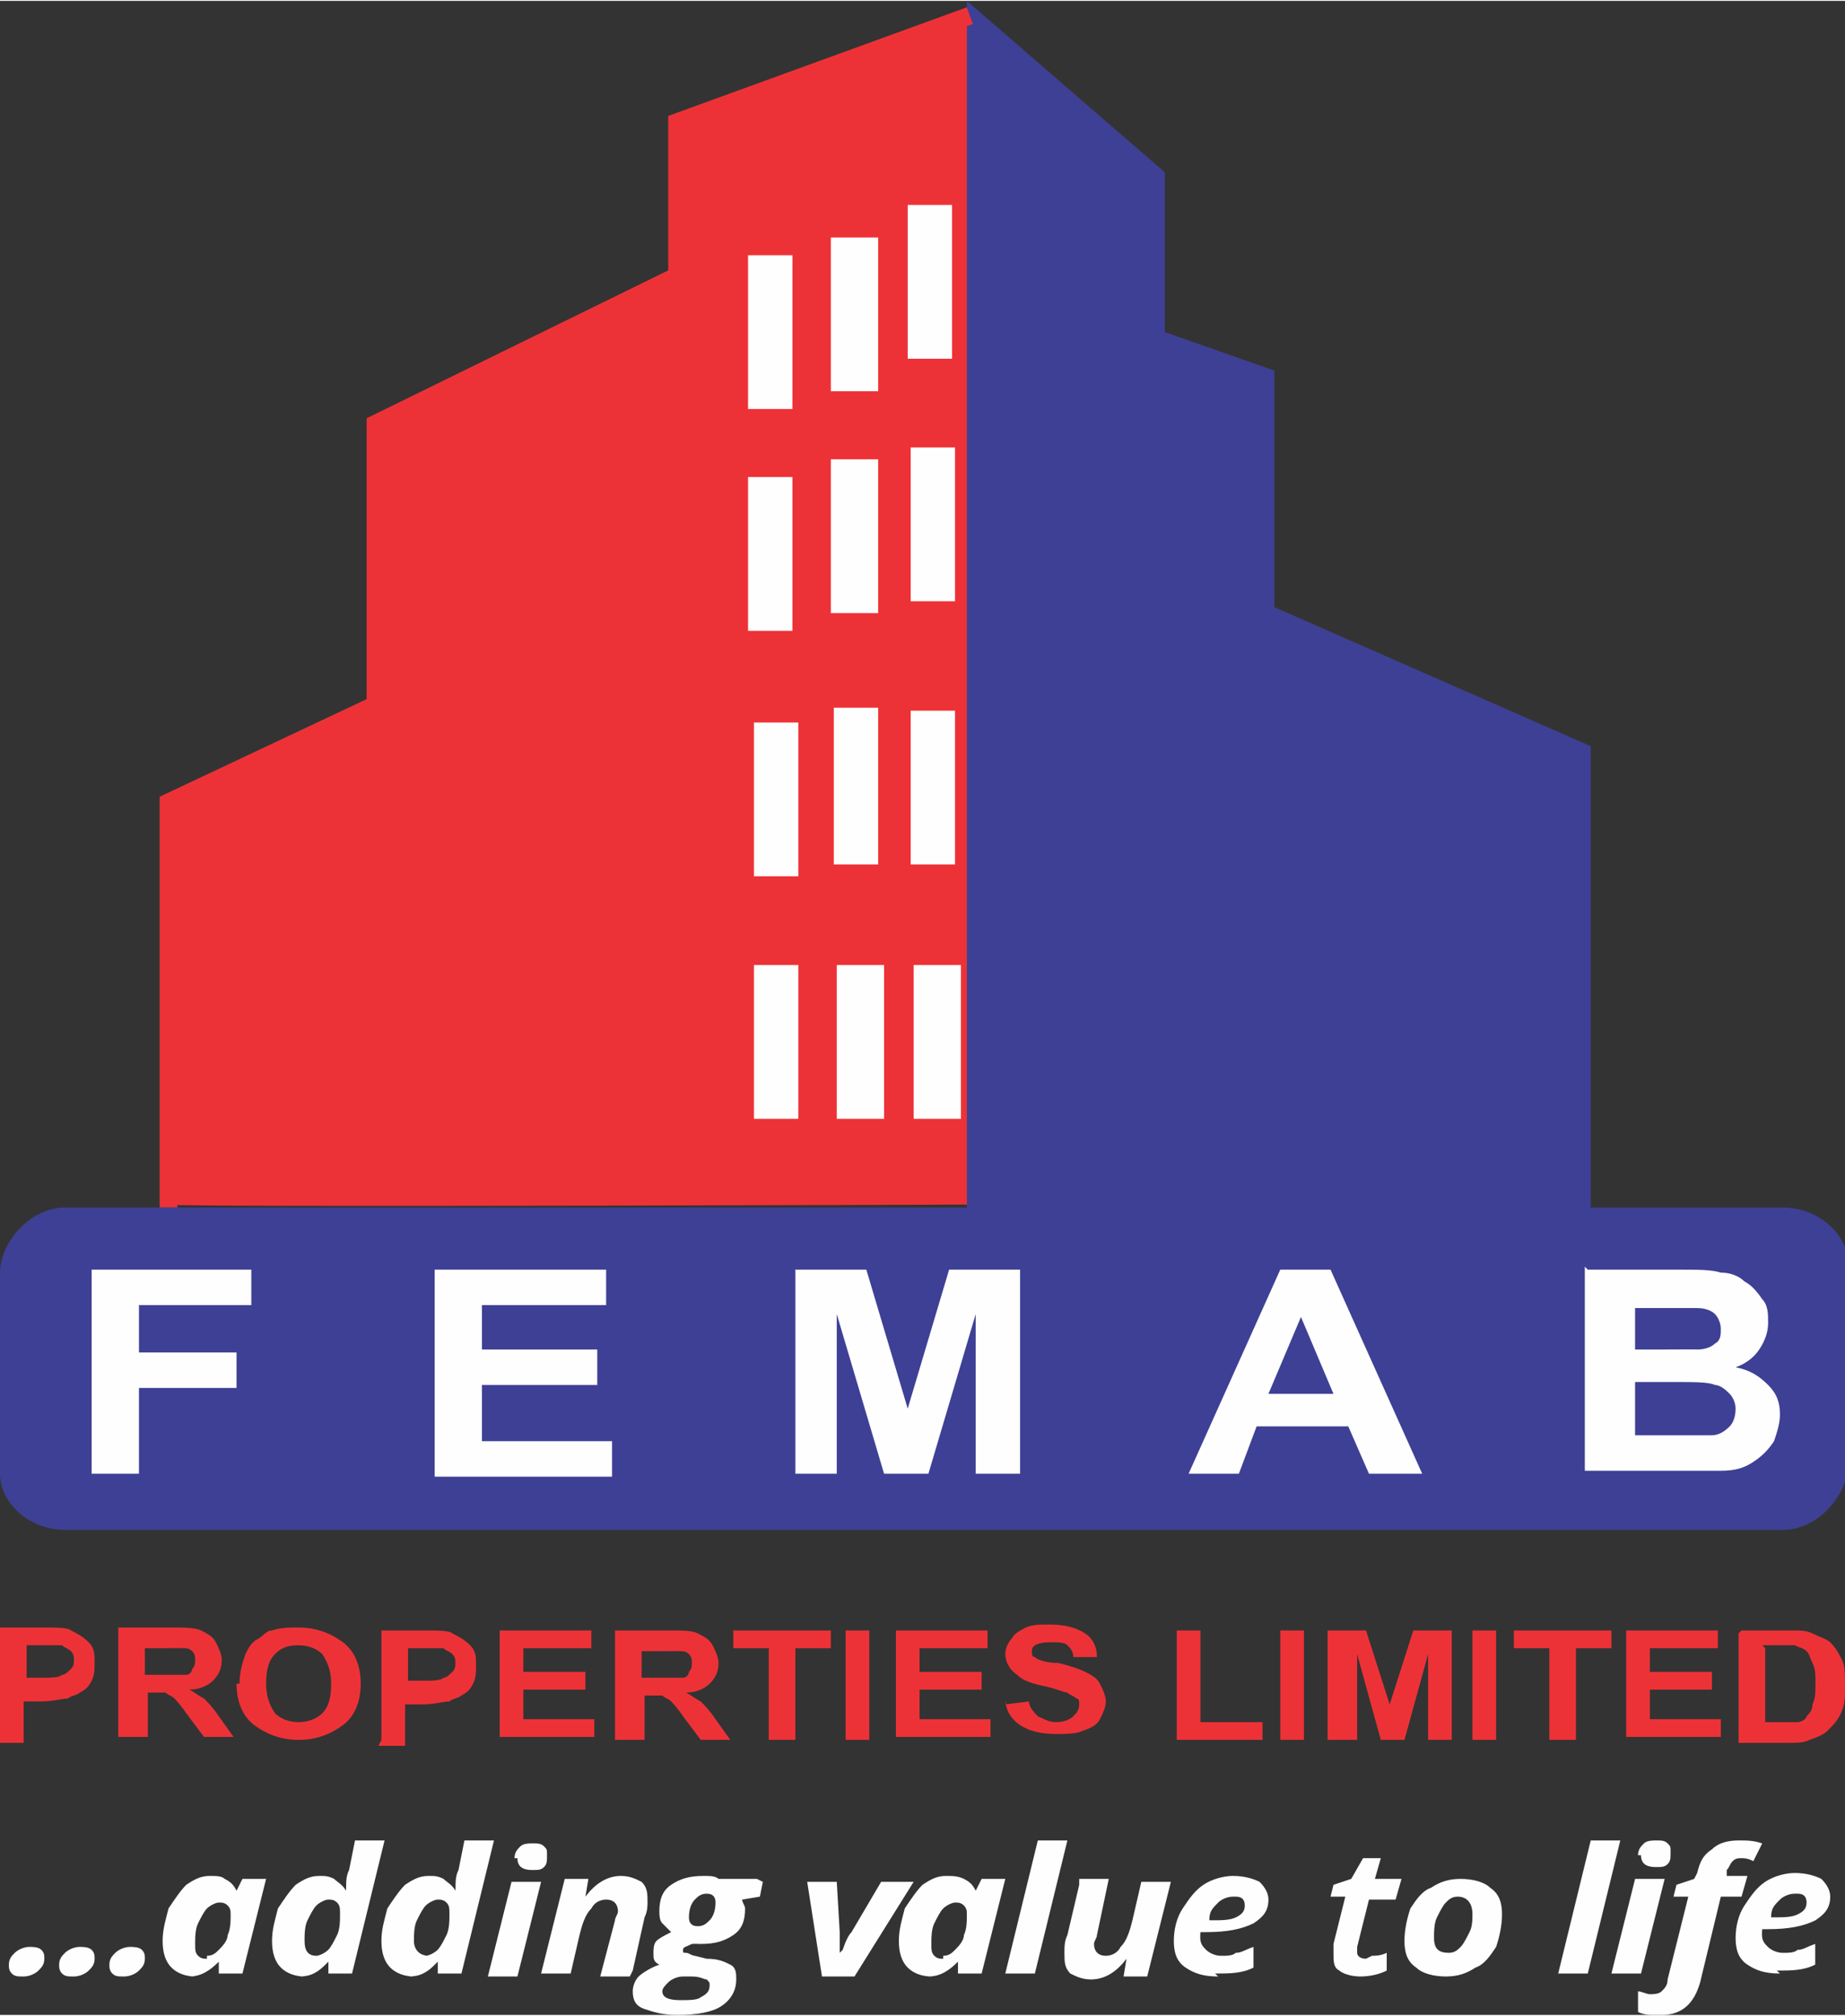 <?xml version="1.0" encoding="UTF-8"?>
<!DOCTYPE svg PUBLIC "-//W3C//DTD SVG 1.1//EN" "http://www.w3.org/Graphics/SVG/1.1/DTD/svg11.dtd">
<!-- Creator: CorelDRAW -->
<svg xmlns="http://www.w3.org/2000/svg" xml:space="preserve" width="1.506in" height="1.645in" style="shape-rendering:geometricPrecision; text-rendering:geometricPrecision; image-rendering:optimizeQuality; fill-rule:evenodd; clip-rule:evenodd"
viewBox="0 0 0.624 0.681"
 xmlns:xlink="http://www.w3.org/1999/xlink">
 <rect x="0" y="0" width="0.624" height="0.681" fill="#333333" stroke="none"/>
 <defs>
  <style type="text/css">
   <![CDATA[
    .str0 {stroke:#ED3237;stroke-width:0.006}
    .fil4 {fill:none}
    .fil3 {fill:#3E4095}
    .fil1 {fill:#ED3237}
    .fil2 {fill:#FEFEFE}
    .fil6 {fill:#ED3237;fill-rule:nonzero}
    .fil5 {fill:#FEFEFE;fill-rule:nonzero}
    .fil0 {fill:#FEFEFE;fill-rule:nonzero}
   ]]>
  </style>
 </defs>
 <g id="Layer_x0020_1">
  <g id="_243820264">
   <path id="_243822688" class="fil0" d="M0.003 0.664c0,-0.002 0.001,-0.003 0.002,-0.004 0.001,-0.001 0.003,-0.002 0.005,-0.002 0.001,0 0.003,0 0.004,0.001 0.001,0.001 0.001,0.002 0.001,0.003 0,0.002 -0.001,0.003 -0.002,0.004 -0.001,0.001 -0.003,0.002 -0.005,0.002 -0.002,0 -0.003,-0 -0.004,-0.001 -0.001,-0.001 -0.001,-0.002 -0.001,-0.003zm0.017 0c0,-0.002 0.001,-0.003 0.002,-0.004 0.001,-0.001 0.003,-0.002 0.005,-0.002 0.001,0 0.003,0 0.004,0.001 0.001,0.001 0.001,0.002 0.001,0.003 0,0.002 -0.001,0.003 -0.002,0.004 -0.001,0.001 -0.003,0.002 -0.005,0.002 -0.002,0 -0.003,-0 -0.004,-0.001 -0.001,-0.001 -0.001,-0.002 -0.001,-0.003zm0.017 0c0,-0.002 0.001,-0.003 0.002,-0.004 0.001,-0.001 0.003,-0.002 0.005,-0.002 0.001,0 0.003,0 0.004,0.001 0.001,0.001 0.001,0.002 0.001,0.003 0,0.002 -0.001,0.003 -0.002,0.004 -0.001,0.001 -0.003,0.002 -0.005,0.002 -0.002,0 -0.003,-0 -0.004,-0.001 -0.001,-0.001 -0.001,-0.002 -0.001,-0.003zm0.029 0.004c-0.003,0 -0.006,-0.001 -0.008,-0.003 -0.002,-0.002 -0.003,-0.005 -0.003,-0.009 0,-0.004 0.001,-0.007 0.002,-0.011 0.002,-0.003 0.004,-0.006 0.006,-0.008 0.003,-0.002 0.005,-0.003 0.008,-0.003 0.002,0 0.004,0 0.005,0.001 0.002,0.001 0.003,0.002 0.004,0.004l0 0 0.002 -0.004 0.008 0 -0.008 0.032 -0.008 0 0 -0.004 -0 0c-0.003,0.003 -0.006,0.005 -0.01,0.005zm0.004 -0.007c0.002,0 0.003,-0.001 0.004,-0.002 0.001,-0.001 0.003,-0.003 0.003,-0.005 0.001,-0.002 0.001,-0.005 0.001,-0.007 0,-0.001 -0,-0.002 -0.001,-0.003 -0.001,-0.001 -0.002,-0.001 -0.003,-0.001 -0.001,0 -0.003,0.001 -0.004,0.002 -0.001,0.001 -0.002,0.003 -0.003,0.005 -0.001,0.002 -0.001,0.005 -0.001,0.007 0,0.002 0,0.003 0.001,0.004 0.001,0.001 0.002,0.001 0.003,0.001zm0.033 0.007c-0.003,0 -0.006,-0.001 -0.008,-0.003 -0.002,-0.002 -0.003,-0.005 -0.003,-0.009 0,-0.004 0.001,-0.007 0.002,-0.011 0.002,-0.003 0.004,-0.006 0.006,-0.008 0.003,-0.002 0.005,-0.003 0.008,-0.003 0.002,0 0.003,0 0.005,0.001 0.001,0.001 0.003,0.002 0.004,0.004l0 0 6.1971e-005 -0.001c0,-0.002 0,-0.004 0.001,-0.006l0.002 -0.01 0.01 0 -0.011 0.045 -0.008 0 0 -0.004 -0 0c-0.002,0.002 -0.003,0.003 -0.005,0.004 -0.002,0.001 -0.004,0.001 -0.006,0.001zm0.004 -0.007c0.001,0 0.003,-0.001 0.004,-0.002 0.001,-0.001 0.002,-0.003 0.003,-0.005 0.001,-0.002 0.001,-0.005 0.001,-0.007 0,-0.002 -0,-0.003 -0.001,-0.004 -0.001,-0.001 -0.002,-0.001 -0.003,-0.001 -0.001,0 -0.003,0.001 -0.004,0.002 -0.001,0.001 -0.002,0.003 -0.003,0.005 -0.001,0.002 -0.001,0.005 -0.001,0.007 0,0.003 0.001,0.005 0.004,0.005zm0.033 0.007c-0.003,0 -0.006,-0.001 -0.008,-0.003 -0.002,-0.002 -0.003,-0.005 -0.003,-0.009 0,-0.004 0.001,-0.007 0.002,-0.011 0.002,-0.003 0.004,-0.006 0.006,-0.008 0.003,-0.002 0.005,-0.003 0.008,-0.003 0.002,0 0.003,0 0.005,0.001 0.001,0.001 0.003,0.002 0.004,0.004l0 0 6.84943e-005 -0.001c0,-0.002 0,-0.004 0.001,-0.006l0.002 -0.01 0.01 0 -0.011 0.045 -0.008 0 0 -0.004 -0 0c-0.002,0.002 -0.003,0.003 -0.005,0.004 -0.002,0.001 -0.004,0.001 -0.006,0.001zm0.004 -0.007c0.001,0 0.003,-0.001 0.004,-0.002 0.001,-0.001 0.002,-0.003 0.003,-0.005 0.001,-0.002 0.001,-0.005 0.001,-0.007 0,-0.002 -0,-0.003 -0.001,-0.004 -0.001,-0.001 -0.002,-0.001 -0.003,-0.001 -0.001,0 -0.003,0.001 -0.004,0.002 -0.001,0.001 -0.002,0.003 -0.003,0.005 -0.001,0.002 -0.001,0.005 -0.001,0.007 0,0.003 0.002,0.005 0.005,0.005zm0.03 -0.033c0,-0.002 0.001,-0.003 0.002,-0.004 0.001,-0.001 0.003,-0.001 0.004,-0.001 0.002,0 0.003,0 0.004,0.001 0.001,0.001 0.001,0.001 0.001,0.003 0,0.002 -0,0.003 -0.001,0.004 -0.001,0.001 -0.002,0.001 -0.004,0.001 -0.003,0 -0.005,-0.001 -0.005,-0.004zm0.001 0.04l-0.01 0 0.008 -0.032 0.01 0 -0.008 0.032zm0.038 0l-0.01 0 0.005 -0.019c0,-0.001 0.001,-0.002 0.001,-0.003 0,-0.002 -0.001,-0.004 -0.004,-0.004 -0.002,0 -0.004,0.001 -0.005,0.003 -0.002,0.002 -0.003,0.005 -0.004,0.009l-0.003 0.013 -0.01 0 0.008 -0.032 0.008 0 -0.001 0.006 0 0c0.003,-0.004 0.007,-0.007 0.012,-0.007 0.003,0 0.005,0.001 0.007,0.002 0.002,0.002 0.002,0.004 0.002,0.007 0,0.001 -0,0.003 -0.001,0.005l-0.004 0.018zm0.045 -0.032l-0.001 0.005 -0.006 0.001c0,0.001 0.001,0.002 0.001,0.003 0,0.004 -0.001,0.007 -0.004,0.009 -0.003,0.002 -0.006,0.003 -0.011,0.003 -0.001,0 -0.002,-9.45873e-005 -0.003,-0 -0.002,0.001 -0.003,0.001 -0.003,0.002 0,0.001 0,0.001 0.001,0.001 0.001,0 0.002,0.001 0.003,0.001l0.004 0.001c0.004,0 0.006,0.001 0.008,0.002 0.002,0.001 0.002,0.003 0.002,0.005 0,0.004 -0.002,0.007 -0.005,0.009 -0.003,0.002 -0.008,0.003 -0.015,0.003 -0.005,0 -0.008,-0.001 -0.011,-0.002 -0.003,-0.001 -0.004,-0.003 -0.004,-0.006 0,-0.002 0.001,-0.004 0.002,-0.005 0.001,-0.001 0.004,-0.003 0.007,-0.004 -0.002,-0.001 -0.002,-0.002 -0.002,-0.004 0,-0.001 0,-0.003 0.001,-0.004 0.001,-0.001 0.003,-0.002 0.005,-0.003 -0.001,-0.001 -0.002,-0.002 -0.003,-0.003 -0.001,-0.001 -0.001,-0.003 -0.001,-0.004 0,-0.004 0.001,-0.007 0.004,-0.009 0.003,-0.002 0.006,-0.003 0.011,-0.003 0.002,0 0.004,0 0.005,0.001l0.013 0zm-0.027 0.032c-0.002,0 -0.004,0.001 -0.005,0.002 -0.001,0.001 -0.002,0.002 -0.002,0.003 0,0.002 0.002,0.003 0.006,0.003 0.003,0 0.006,-0 0.007,-0.001 0.002,-0.001 0.003,-0.002 0.003,-0.004 0,-0.001 -0,-0.001 -0.001,-0.002 -0.001,-0 -0.002,-0.001 -0.005,-0.001l-0.004 -0zm0.008 -0.028c-0.002,0 -0.003,0.001 -0.004,0.002 -0.001,0.001 -0.002,0.003 -0.002,0.006 0,0.002 0.001,0.003 0.003,0.003 0.002,0 0.003,-0.001 0.004,-0.002 0.001,-0.001 0.002,-0.003 0.002,-0.006 0,-0.002 -0.001,-0.003 -0.003,-0.003zm0.046 0.019c0.001,-0.003 0.002,-0.005 0.003,-0.006l0.01 -0.017 0.011 0 -0.02 0.032 -0.011 0 -0.005 -0.032 0.01 0 0.001 0.017c0,0.003 0,0.005 0,0.007l0 0zm0.03 0.009c-0.003,0 -0.006,-0.001 -0.008,-0.003 -0.002,-0.002 -0.003,-0.005 -0.003,-0.009 0,-0.004 0.001,-0.007 0.002,-0.011 0.002,-0.003 0.004,-0.006 0.006,-0.008 0.003,-0.002 0.005,-0.003 0.008,-0.003 0.002,0 0.004,0 0.006,0.001 0.002,0.001 0.003,0.002 0.004,0.004l0 0 0.002 -0.004 0.008 0 -0.008 0.032 -0.008 0 0 -0.004 -0 0c-0.003,0.003 -0.006,0.005 -0.01,0.005zm0.004 -0.007c0.002,0 0.003,-0.001 0.004,-0.002 0.001,-0.001 0.003,-0.003 0.003,-0.005 0.001,-0.002 0.001,-0.005 0.001,-0.007 0,-0.001 -0,-0.002 -0.001,-0.003 -0.001,-0.001 -0.002,-0.001 -0.003,-0.001 -0.001,0 -0.003,0.001 -0.004,0.002 -0.001,0.001 -0.002,0.003 -0.003,0.005 -0.001,0.002 -0.001,0.005 -0.001,0.007 0,0.002 0,0.003 0.001,0.004 0.001,0.001 0.002,0.001 0.003,0.001zm0.031 0.006l-0.01 0 0.011 -0.045 0.01 0 -0.011 0.045zm0.015 -0.032l0.01 0 -0.004 0.019c-0,0.001 -0.001,0.002 -0.001,0.003 0,0.002 0.001,0.004 0.004,0.004 0.002,0 0.004,-0.001 0.005,-0.003 0.002,-0.002 0.003,-0.005 0.004,-0.009l0.003 -0.013 0.01 0 -0.008 0.032 -0.008 0 0.001 -0.006 -0 0c-0.003,0.004 -0.007,0.007 -0.012,0.007 -0.003,0 -0.005,-0.001 -0.007,-0.002 -0.002,-0.002 -0.002,-0.004 -0.002,-0.007 0,-0.002 0,-0.004 0.001,-0.006l0.004 -0.017zm0.052 0.006c-0.002,0 -0.004,0.001 -0.005,0.002 -0.002,0.002 -0.003,0.003 -0.003,0.006l0.001 0c0.003,0 0.006,-0 0.008,-0.001 0.002,-0.001 0.003,-0.002 0.003,-0.004 0,-0.002 -0.001,-0.003 -0.003,-0.003zm-0.005 0.027c-0.005,0 -0.008,-0.001 -0.011,-0.003 -0.003,-0.002 -0.004,-0.005 -0.004,-0.009 0,-0.004 0.001,-0.008 0.003,-0.011 0.002,-0.003 0.004,-0.006 0.007,-0.008 0.003,-0.002 0.007,-0.003 0.01,-0.003 0.004,0 0.007,0.001 0.009,0.002 0.002,0.002 0.003,0.004 0.003,0.006 0,0.004 -0.002,0.006 -0.005,0.008 -0.004,0.002 -0.009,0.003 -0.016,0.003l-0.002 0 -6.03402e-005 0.001 0 0.001c0,0.002 0.001,0.003 0.002,0.004 0.001,0.001 0.003,0.002 0.005,0.002 0.002,0 0.004,-0 0.005,-0.001 0.002,-0 0.003,-0.001 0.006,-0.002l0 0.007c-0.004,0.002 -0.008,0.002 -0.013,0.002zm0.052 -0.007c0.001,0 0.003,-0 0.005,-0.001l0 0.006c-0.002,0.001 -0.005,0.002 -0.009,0.002 -0.003,0 -0.006,-0.001 -0.007,-0.002 -0.002,-0.001 -0.002,-0.003 -0.002,-0.006 0,-0.001 0,-0.002 0,-0.003l0.004 -0.016 -0.005 0 0.001 -0.004 0.006 -0.002 0.004 -0.007 0.006 0 -0.002 0.007 0.009 0 -0.002 0.007 -0.009 0 -0.004 0.016c-0,0.001 -0,0.001 -0,0.002 0,0.001 0.001,0.002 0.003,0.002zm0.034 -0.014c0,-0.004 -0.002,-0.006 -0.005,-0.006 -0.002,0 -0.003,0.001 -0.004,0.002 -0.001,0.001 -0.002,0.003 -0.003,0.005 -0.001,0.002 -0.001,0.005 -0.001,0.007 0,0.004 0.002,0.005 0.005,0.005 0.002,0 0.003,-0.001 0.004,-0.002 0.001,-0.001 0.002,-0.003 0.003,-0.005 0.001,-0.002 0.001,-0.004 0.001,-0.007zm0.01 0c0,0.004 -0.001,0.008 -0.002,0.011 -0.002,0.003 -0.004,0.006 -0.007,0.007 -0.003,0.002 -0.006,0.003 -0.01,0.003 -0.004,0 -0.008,-0.001 -0.01,-0.003 -0.003,-0.002 -0.004,-0.005 -0.004,-0.009 0,-0.004 0.001,-0.008 0.002,-0.011 0.002,-0.003 0.004,-0.006 0.007,-0.007 0.003,-0.002 0.006,-0.003 0.01,-0.003 0.004,0 0.008,0.001 0.01,0.003 0.003,0.002 0.004,0.005 0.004,0.009zm0.029 0.02l-0.01 0 0.011 -0.045 0.01 0 -0.011 0.045zm0.017 -0.04c0,-0.002 0.001,-0.003 0.002,-0.004 0.001,-0.001 0.003,-0.001 0.004,-0.001 0.002,0 0.003,0 0.004,0.001 0.001,0.001 0.001,0.001 0.001,0.003 0,0.002 -0,0.003 -0.001,0.004 -0.001,0.001 -0.002,0.001 -0.004,0.001 -0.003,0 -0.005,-0.001 -0.005,-0.004zm0.001 0.04l-0.01 0 0.008 -0.032 0.01 0 -0.008 0.032zm0.005 0.014c-0.002,0 -0.004,-0 -0.006,-0.001l0 -0.007c0.001,0 0.003,0.001 0.004,0.001 0.001,0 0.003,-0 0.004,-0.001 0.001,-0.001 0.002,-0.002 0.002,-0.004l0.007 -0.028 -0.005 0 0.001 -0.004 0.006 -0.002 0.001 -0.002c0.001,-0.004 0.002,-0.006 0.005,-0.008 0.002,-0.002 0.005,-0.003 0.009,-0.003 0.003,0 0.005,0 0.008,0.001l-0.003 0.006c-0.002,-0.001 -0.003,-0.001 -0.004,-0.001 -0.001,0 -0.002,0 -0.003,0.001 -0.001,0.001 -0.001,0.002 -0.002,0.003l-0 0.002 0.007 0 -0.002 0.007 -0.007 0 -0.007 0.029c-0.002,0.007 -0.006,0.011 -0.013,0.011zm0.047 -0.041c-0.002,0 -0.004,0.001 -0.005,0.002 -0.002,0.002 -0.003,0.003 -0.003,0.006l0.001 0c0.003,0 0.006,-0 0.008,-0.001 0.002,-0.001 0.003,-0.002 0.003,-0.004 0,-0.002 -0.001,-0.003 -0.003,-0.003zm-0.005 0.027c-0.005,0 -0.008,-0.001 -0.011,-0.003 -0.003,-0.002 -0.004,-0.005 -0.004,-0.009 0,-0.004 0.001,-0.008 0.003,-0.011 0.002,-0.003 0.004,-0.006 0.007,-0.008 0.003,-0.002 0.007,-0.003 0.01,-0.003 0.004,0 0.007,0.001 0.009,0.002 0.002,0.002 0.003,0.004 0.003,0.006 0,0.004 -0.002,0.006 -0.005,0.008 -0.004,0.002 -0.009,0.003 -0.016,0.003l-0.002 0 -7.82792e-005 0.001 0 0.001c0,0.002 0.001,0.003 0.002,0.004 0.001,0.001 0.003,0.002 0.005,0.002 0.002,0 0.004,-0 0.005,-0.001 0.002,-0 0.003,-0.001 0.006,-0.002l0 0.007c-0.004,0.002 -0.008,0.002 -0.013,0.002z"/>
   <path id="_243822664" class="fil1" d="M0.057 0.408l0 -0.137 0.07 -0.034 0 -0.094 0.102 -0.051 0 -0.052 0.099 -0.036 0 0.403c0,0 -0.27,0.001 -0.271,0z"/>
   <polygon id="_243822160" class="fil2" points="0.253,0.086 0.268,0.086 0.268,0.138 0.253,0.138 "/>
   <polygon id="_243822352" class="fil2" points="0.281,0.08 0.297,0.08 0.297,0.132 0.281,0.132 "/>
   <polygon id="_243821680" class="fil2" points="0.307,0.069 0.322,0.069 0.322,0.121 0.307,0.121 "/>
   <polygon id="_243821632" class="fil2" points="0.253,0.161 0.268,0.161 0.268,0.213 0.253,0.213 "/>
   <polygon id="_243821944" class="fil2" points="0.281,0.155 0.297,0.155 0.297,0.207 0.281,0.207 "/>
   <polygon id="_243821488" class="fil2" points="0.308,0.151 0.323,0.151 0.323,0.203 0.308,0.203 "/>
   <polygon id="_243821416" class="fil2" points="0.255,0.244 0.27,0.244 0.27,0.296 0.255,0.296 "/>
   <polygon id="_243821800" class="fil2" points="0.282,0.239 0.297,0.239 0.297,0.292 0.282,0.292 "/>
   <polygon id="_243821824" class="fil2" points="0.308,0.24 0.323,0.24 0.323,0.292 0.308,0.292 "/>
   <polygon id="_243821536" class="fil2" points="0.255,0.326 0.27,0.326 0.27,0.378 0.255,0.378 "/>
   <polygon id="_243821704" class="fil2" points="0.283,0.326 0.299,0.326 0.299,0.378 0.283,0.378 "/>
   <polygon id="_243822112" class="fil2" points="0.309,0.326 0.325,0.326 0.325,0.378 0.309,0.378 "/>
   <path id="_243821512" class="fil3" d="M0.538 0.412l0 -0.16 -0.107 -0.047 0 -0.08 -0.037 -0.013 0 -0.054 -0.067 -0.058 0 0.412c0,0 0.215,0.001 0.211,0z"/>
   <polyline id="_243821224" class="fil4 str0" points="0.057,0.408 0.057,0.271 0.127,0.238 0.127,0.143 0.229,0.093 0.229,0.041 0.328,0.005 "/>
   <path id="_243821152" class="fil3" d="M0.022 0.408l0.581 0c0.012,0 0.022,0.009 0.022,0.019l0 0.068c0,0.01 -0.01,0.022 -0.022,0.022l-0.581 0c-0.012,0 -0.022,-0.009 -0.022,-0.019l0 -0.068c0,-0.01 0.01,-0.022 0.022,-0.022z"/>
   <path id="_243820984" class="fil5" d="M0.031 0.498l0 -0.069 0.054 0 0 0.012 -0.038 0 0 0.016 0.033 0 0 0.012 -0.033 0 0 0.029 -0.016 0zm0.116 0l0 -0.069 0.058 0 0 0.012 -0.042 0 0 0.015 0.039 0 0 0.012 -0.039 0 0 0.019 0.044 0 0 0.012 -0.06 0zm0.122 0l0 -0.069 0.024 0 0.014 0.047 0.014 -0.047 0.024 0 0 0.069 -0.015 0 0 -0.054 -0.016 0.054 -0.015 0 -0.016 -0.054 0 0.054 -0.015 0zm0.211 0l-0.017 0 -0.007 -0.016 -0.031 0 -0.006 0.016 -0.017 0 0.031 -0.069 0.017 0 0.031 0.069zm-0.029 -0.027l-0.011 -0.026 -0.011 0.026 0.021 0zm0.086 -0.042l0.031 0c0.006,0 0.011,0 0.014,0.001 0.003,0 0.006,0.001 0.008,0.003 0.002,0.001 0.004,0.003 0.006,0.006 0.002,0.002 0.002,0.005 0.002,0.008 0,0.003 -0.001,0.006 -0.003,0.009 -0.002,0.003 -0.005,0.005 -0.008,0.006 0.005,0.001 0.008,0.003 0.011,0.006 0.003,0.003 0.004,0.006 0.004,0.01 0,0.003 -0.001,0.006 -0.002,0.009 -0.002,0.003 -0.004,0.005 -0.007,0.007 -0.003,0.002 -0.006,0.003 -0.011,0.003 -0.003,0 -0.009,0 -0.019,0l-0.027 0 0 -0.069zm0.016 0.011l0 0.016 0.01 0c0.006,0 0.01,-8.31716e-005 0.011,-0 0.003,-0 0.005,-0.001 0.006,-0.002 0.002,-0.001 0.002,-0.003 0.002,-0.005 0,-0.002 -0.001,-0.004 -0.002,-0.005 -0.001,-0.001 -0.003,-0.002 -0.006,-0.002 -0.002,-0 -0.006,-0 -0.014,-0l-0.009 0zm0 0.027l0 0.018 0.015 0c0.006,0 0.009,-0 0.011,-0 0.002,-0 0.004,-0.001 0.006,-0.003 0.001,-0.001 0.002,-0.003 0.002,-0.006 0,-0.002 -0.001,-0.004 -0.002,-0.005 -0.001,-0.001 -0.003,-0.003 -0.005,-0.003 -0.002,-0.001 -0.007,-0.001 -0.014,-0.001l-0.013 0z"/>
   <path id="_243820840" class="fil6" d="M0 0.587l0 -0.037 0.014 0c0.005,0 0.009,0 0.01,0.001 0.002,0.001 0.004,0.002 0.006,0.004 0.002,0.002 0.002,0.004 0.002,0.007 0,0.002 -0,0.004 -0.001,0.006 -0.001,0.002 -0.002,0.003 -0.004,0.004 -0.001,0.001 -0.003,0.001 -0.004,0.002 -0.002,0 -0.005,0.001 -0.009,0.001l-0.006 0 0 0.014 -0.009 0zm0.009 -0.031l0 0.011 0.005 0c0.003,0 0.006,-0 0.007,-0.001 0.001,-0 0.002,-0.001 0.003,-0.002 0.001,-0.001 0.001,-0.002 0.001,-0.003 0,-0.001 -0,-0.002 -0.001,-0.003 -0.001,-0.001 -0.002,-0.001 -0.003,-0.002 -0.001,-0 -0.003,-0 -0.006,-0l-0.004 0zm0.031 0.031l0 -0.037 0.018 0c0.004,0 0.008,0 0.01,0.001 0.002,0.001 0.004,0.002 0.005,0.004 0.001,0.002 0.002,0.004 0.002,0.006 0,0.003 -0.001,0.005 -0.003,0.007 -0.002,0.002 -0.005,0.003 -0.008,0.003 0.002,0.001 0.003,0.002 0.005,0.003 0.001,0.001 0.003,0.003 0.005,0.006l0.005 0.007 -0.01 0 -0.006 -0.008c-0.002,-0.003 -0.004,-0.005 -0.004,-0.005 -0.001,-0.001 -0.002,-0.001 -0.003,-0.002 -0.001,-0 -0.002,-0 -0.004,-0l-0.002 0 0 0.015 -0.009 0zm0.009 -0.021l0.006 0c0.004,0 0.007,-0 0.008,-0 0.001,-0 0.002,-0.001 0.002,-0.002 0.001,-0.001 0.001,-0.002 0.001,-0.003 0,-0.001 -0,-0.002 -0.001,-0.003 -0.001,-0.001 -0.002,-0.001 -0.003,-0.001 -0.001,-7.991e-005 -0.003,-0 -0.006,-0l-0.007 0 0 0.009zm0.032 0.003c0,-0.004 0.001,-0.007 0.002,-0.01 0.001,-0.002 0.002,-0.004 0.004,-0.005 0.002,-0.001 0.003,-0.003 0.005,-0.003 0.003,-0.001 0.006,-0.001 0.009,-0.001 0.006,0 0.011,0.002 0.015,0.005 0.004,0.003 0.006,0.008 0.006,0.014 0,0.006 -0.002,0.011 -0.006,0.014 -0.004,0.003 -0.009,0.005 -0.015,0.005 -0.006,0 -0.011,-0.002 -0.015,-0.005 -0.004,-0.003 -0.006,-0.008 -0.006,-0.014zm0.009 -0c0,0.004 0.001,0.007 0.003,0.01 0.002,0.002 0.005,0.003 0.008,0.003 0.003,0 0.006,-0.001 0.008,-0.003 0.002,-0.002 0.003,-0.005 0.003,-0.01 0,-0.004 -0.001,-0.007 -0.003,-0.01 -0.002,-0.002 -0.005,-0.003 -0.008,-0.003 -0.004,0 -0.006,0.001 -0.008,0.003 -0.002,0.002 -0.003,0.005 -0.003,0.01zm0.039 0.019l0 -0.037 0.014 0c0.005,0 0.009,0 0.01,0.001 0.002,0.001 0.004,0.002 0.006,0.004 0.002,0.002 0.002,0.004 0.002,0.007 0,0.002 -0,0.004 -0.001,0.006 -0.001,0.002 -0.002,0.003 -0.004,0.004 -0.001,0.001 -0.003,0.001 -0.004,0.002 -0.002,0 -0.005,0.001 -0.009,0.001l-0.006 0 0 0.014 -0.009 0zm0.009 -0.031l0 0.011 0.005 0c0.003,0 0.006,-0 0.007,-0.001 0.001,-0 0.002,-0.001 0.003,-0.002 0.001,-0.001 0.001,-0.002 0.001,-0.003 0,-0.001 -0,-0.002 -0.001,-0.003 -0.001,-0.001 -0.002,-0.001 -0.003,-0.002 -0.001,-0 -0.003,-0 -0.006,-0l-0.004 0zm0.031 0.031l0 -0.037 0.031 0 0 0.006 -0.023 0 0 0.008 0.021 0 0 0.006 -0.021 0 0 0.01 0.024 0 0 0.006 -0.032 0zm0.039 0l0 -0.037 0.018 0c0.005,0 0.008,0 0.01,0.001 0.002,0.001 0.004,0.002 0.005,0.004 0.001,0.002 0.002,0.004 0.002,0.006 0,0.003 -0.001,0.005 -0.003,0.007 -0.002,0.002 -0.005,0.003 -0.008,0.003 0.002,0.001 0.003,0.002 0.005,0.003 0.001,0.001 0.003,0.003 0.005,0.006l0.005 0.007 -0.01 0 -0.006 -0.008c-0.002,-0.003 -0.004,-0.005 -0.004,-0.005 -0.001,-0.001 -0.002,-0.001 -0.003,-0.002 -0.001,-0 -0.002,-0 -0.004,-0l-0.002 0 0 0.015 -0.009 0zm0.009 -0.021l0.006 0c0.004,0 0.007,-0 0.008,-0 0.001,-0 0.002,-0.001 0.002,-0.002 0.001,-0.001 0.001,-0.002 0.001,-0.003 0,-0.001 -0,-0.002 -0.001,-0.003 -0.001,-0.001 -0.002,-0.001 -0.003,-0.001 -0.001,-7.991e-005 -0.003,-0 -0.006,-0l-0.007 0 0 0.009zm0.043 0.021l0 -0.031 -0.012 0 0 -0.006 0.033 0 0 0.006 -0.012 0 0 0.031 -0.009 0zm0.026 0l0 -0.037 0.008 0 0 0.037 -0.008 0zm0.017 0l0 -0.037 0.031 0 0 0.006 -0.023 0 0 0.008 0.021 0 0 0.006 -0.021 0 0 0.01 0.024 0 0 0.006 -0.032 0zm0.037 -0.012l0.008 -0.001c0,0.002 0.002,0.004 0.003,0.005 0.002,0.001 0.004,0.002 0.006,0.002 0.003,0 0.005,-0.001 0.006,-0.002 0.001,-0.001 0.002,-0.002 0.002,-0.004 0,-0.001 -0,-0.002 -0.001,-0.002 -0.001,-0.001 -0.002,-0.001 -0.003,-0.002 -0.001,-0 -0.003,-0.001 -0.007,-0.002 -0.005,-0.001 -0.008,-0.002 -0.01,-0.004 -0.003,-0.002 -0.004,-0.005 -0.004,-0.007 0,-0.002 0.001,-0.004 0.002,-0.005 0.001,-0.002 0.003,-0.003 0.005,-0.004 0.002,-0.001 0.005,-0.001 0.008,-0.001 0.005,0 0.009,0.001 0.012,0.003 0.003,0.002 0.004,0.005 0.004,0.008l-0.008 0c-0,-0.002 -0.001,-0.003 -0.002,-0.004 -0.001,-0.001 -0.003,-0.001 -0.005,-0.001 -0.002,0 -0.004,0 -0.006,0.001 -0.001,0.001 -0.001,0.001 -0.001,0.002 0,0.001 0,0.002 0.001,0.002 0.001,0.001 0.004,0.002 0.008,0.002 0.004,0.001 0.007,0.002 0.009,0.003 0.002,0.001 0.004,0.002 0.005,0.004 0.001,0.002 0.002,0.004 0.002,0.006 0,0.002 -0.001,0.004 -0.002,0.006 -0.001,0.002 -0.003,0.003 -0.006,0.004 -0.002,0.001 -0.006,0.001 -0.009,0.001 -0.005,0 -0.009,-0.001 -0.012,-0.003 -0.003,-0.002 -0.005,-0.005 -0.005,-0.009zm0.058 0.012l0 -0.037 0.008 0 0 0.031 0.021 0 0 0.006 -0.03 0zm0.035 0l0 -0.037 0.008 0 0 0.037 -0.008 0zm0.016 0l0 -0.037 0.013 0 0.008 0.025 0.008 -0.025 0.013 0 0 0.037 -0.008 0 0 -0.029 -0.008 0.029 -0.008 0 -0.008 -0.029 0 0.029 -0.008 0zm0.049 0l0 -0.037 0.008 0 0 0.037 -0.008 0zm0.026 0l0 -0.031 -0.012 0 0 -0.006 0.033 0 0 0.006 -0.012 0 0 0.031 -0.009 0zm0.026 0l0 -0.037 0.031 0 0 0.006 -0.023 0 0 0.008 0.021 0 0 0.006 -0.021 0 0 0.01 0.024 0 0 0.006 -0.032 0zm0.039 -0.037l0.016 0c0.004,0 0.006,0 0.008,0.001 0.002,0.001 0.005,0.002 0.006,0.003 0.002,0.002 0.003,0.004 0.004,0.006 0.001,0.002 0.001,0.005 0.001,0.009 0,0.003 -0,0.006 -0.001,0.008 -0.001,0.003 -0.003,0.005 -0.005,0.007 -0.001,0.001 -0.003,0.002 -0.006,0.003 -0.002,0.001 -0.004,0.001 -0.008,0.001l-0.016 0 0 -0.037zm0.008 0.006l0 0.025 0.006 0c0.002,0 0.004,-0 0.005,-0 0.001,-0 0.003,-0.001 0.003,-0.002 0.001,-0.001 0.002,-0.002 0.002,-0.004 0.001,-0.002 0.001,-0.004 0.001,-0.007 0,-0.003 -0,-0.005 -0.001,-0.007 -0.001,-0.002 -0.001,-0.003 -0.002,-0.004 -0.001,-0.001 -0.002,-0.001 -0.004,-0.002 -0.001,-0 -0.004,-0 -0.007,-0l-0.004 0z"/>
  </g>
 </g>
</svg>
